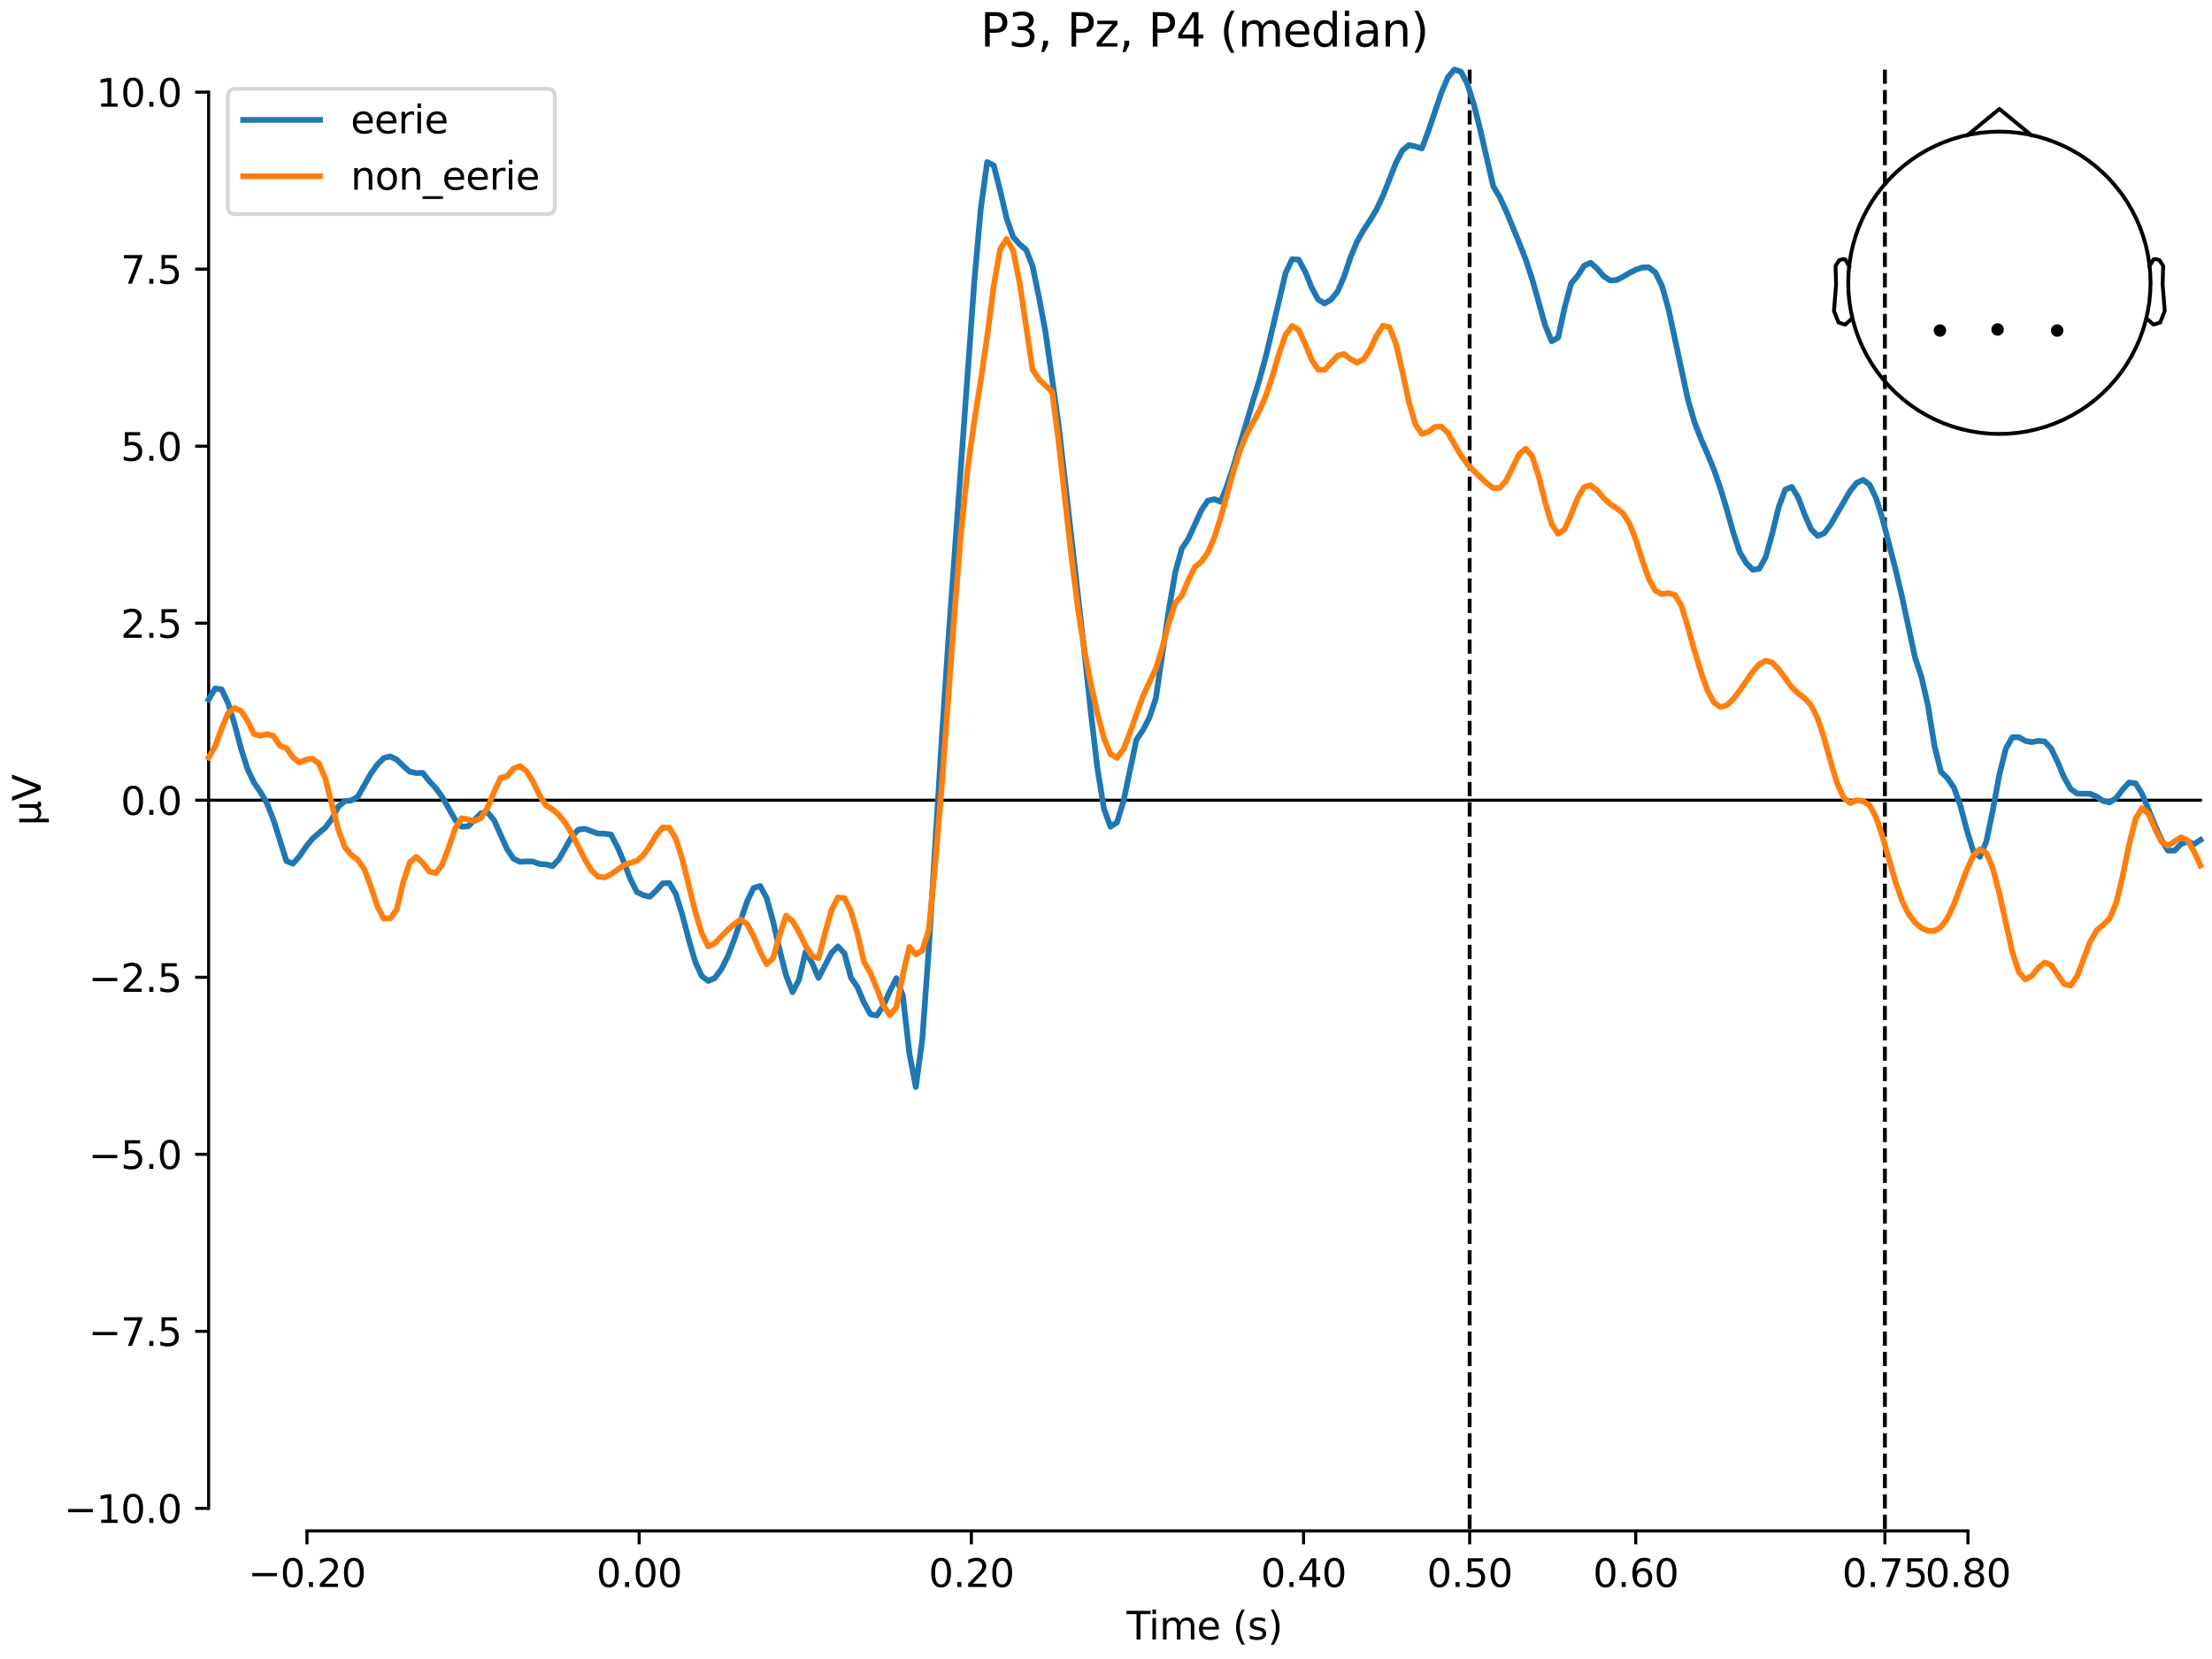 <?xml version="1.0" encoding="utf-8" standalone="no"?>
<!DOCTYPE svg PUBLIC "-//W3C//DTD SVG 1.1//EN"
  "http://www.w3.org/Graphics/SVG/1.1/DTD/svg11.dtd">
<svg xmlns:xlink="http://www.w3.org/1999/xlink" width="576pt" height="432pt" viewBox="0 0 576 432" xmlns="http://www.w3.org/2000/svg" version="1.1">
 <defs>
  <style type="text/css">*{stroke-linejoin: round; stroke-linecap: butt}</style>
 </defs>
 <g id="figure_1">
  <g id="patch_1">
   <path d="M 0 432 
L 576 432 
L 576 0 
L 0 0 
z
" style="fill: #ffffff"/>
  </g>
  <g id="axes_1">
   <g id="patch_2">
    <path d="M 54.324 398.644 
L 573 398.644 
L 573 18.118 
L 54.324 18.118 
L 54.324 398.644 
z
" style="fill: none; opacity: 0"/>
   </g>
   <g id="patch_3">
    <path d="M 54.324 392.769 
L 54.324 23.992 
" style="fill: none; stroke: #000000; stroke-width: 0.8; stroke-linejoin: miter; stroke-linecap: square"/>
   </g>
   <g id="LineCollection_1">
    <path d="M 382.695 18.118 
L 382.695 398.644 
" clip-path="url(#pffcc271c58)" style="fill: none; stroke-dasharray: 3.7,1.6; stroke-dashoffset: 0; stroke: #000000"/>
    <path d="M 490.823 18.118 
L 490.823 398.644 
" clip-path="url(#pffcc271c58)" style="fill: none; stroke-dasharray: 3.7,1.6; stroke-dashoffset: 0; stroke: #000000"/>
   </g>
   <g id="matplotlib.axis_1">
    <g id="xtick_1">
     <g id="line2d_1">
      <defs>
       <path id="m3362662d1e" d="M 0 0 
L 0 3.5 
" style="stroke: #000000; stroke-width: 0.8"/>
      </defs>
      <g>
       <use xlink:href="#m3362662d1e" x="79.936" y="398.644" style="stroke: #000000; stroke-width: 0.8"/>
      </g>
     </g>
     <g id="text_1">
      <!-- −0.20 -->
      <g transform="translate(64.614 413.242) scale(0.1 -0.1)">
       <defs>
        <path id="DejaVuSans-2212" d="M 678 2272 
L 4684 2272 
L 4684 1741 
L 678 1741 
L 678 2272 
z
" transform="scale(0.016)"/>
        <path id="DejaVuSans-30" d="M 2034 4250 
Q 1547 4250 1301 3770 
Q 1056 3291 1056 2328 
Q 1056 1369 1301 889 
Q 1547 409 2034 409 
Q 2525 409 2770 889 
Q 3016 1369 3016 2328 
Q 3016 3291 2770 3770 
Q 2525 4250 2034 4250 
z
M 2034 4750 
Q 2819 4750 3233 4129 
Q 3647 3509 3647 2328 
Q 3647 1150 3233 529 
Q 2819 -91 2034 -91 
Q 1250 -91 836 529 
Q 422 1150 422 2328 
Q 422 3509 836 4129 
Q 1250 4750 2034 4750 
z
" transform="scale(0.016)"/>
        <path id="DejaVuSans-2e" d="M 684 794 
L 1344 794 
L 1344 0 
L 684 0 
L 684 794 
z
" transform="scale(0.016)"/>
        <path id="DejaVuSans-32" d="M 1228 531 
L 3431 531 
L 3431 0 
L 469 0 
L 469 531 
Q 828 903 1448 1529 
Q 2069 2156 2228 2338 
Q 2531 2678 2651 2914 
Q 2772 3150 2772 3378 
Q 2772 3750 2511 3984 
Q 2250 4219 1831 4219 
Q 1534 4219 1204 4116 
Q 875 4013 500 3803 
L 500 4441 
Q 881 4594 1212 4672 
Q 1544 4750 1819 4750 
Q 2544 4750 2975 4387 
Q 3406 4025 3406 3419 
Q 3406 3131 3298 2873 
Q 3191 2616 2906 2266 
Q 2828 2175 2409 1742 
Q 1991 1309 1228 531 
z
" transform="scale(0.016)"/>
       </defs>
       <use xlink:href="#DejaVuSans-2212"/>
       <use xlink:href="#DejaVuSans-30" transform="translate(83.789 0)"/>
       <use xlink:href="#DejaVuSans-2e" transform="translate(147.412 0)"/>
       <use xlink:href="#DejaVuSans-32" transform="translate(179.199 0)"/>
       <use xlink:href="#DejaVuSans-30" transform="translate(242.822 0)"/>
      </g>
     </g>
    </g>
    <g id="xtick_2">
     <g id="line2d_2">
      <g>
       <use xlink:href="#m3362662d1e" x="166.439" y="398.644" style="stroke: #000000; stroke-width: 0.8"/>
      </g>
     </g>
     <g id="text_2">
      <!-- 0.00 -->
      <g transform="translate(155.306 413.242) scale(0.1 -0.1)">
       <use xlink:href="#DejaVuSans-30"/>
       <use xlink:href="#DejaVuSans-2e" transform="translate(63.623 0)"/>
       <use xlink:href="#DejaVuSans-30" transform="translate(95.41 0)"/>
       <use xlink:href="#DejaVuSans-30" transform="translate(159.033 0)"/>
      </g>
     </g>
    </g>
    <g id="xtick_3">
     <g id="line2d_3">
      <g>
       <use xlink:href="#m3362662d1e" x="252.941" y="398.644" style="stroke: #000000; stroke-width: 0.8"/>
      </g>
     </g>
     <g id="text_3">
      <!-- 0.20 -->
      <g transform="translate(241.808 413.242) scale(0.1 -0.1)">
       <use xlink:href="#DejaVuSans-30"/>
       <use xlink:href="#DejaVuSans-2e" transform="translate(63.623 0)"/>
       <use xlink:href="#DejaVuSans-32" transform="translate(95.41 0)"/>
       <use xlink:href="#DejaVuSans-30" transform="translate(159.033 0)"/>
      </g>
     </g>
    </g>
    <g id="xtick_4">
     <g id="line2d_4">
      <g>
       <use xlink:href="#m3362662d1e" x="339.443" y="398.644" style="stroke: #000000; stroke-width: 0.8"/>
      </g>
     </g>
     <g id="text_4">
      <!-- 0.40 -->
      <g transform="translate(328.311 413.242) scale(0.1 -0.1)">
       <defs>
        <path id="DejaVuSans-34" d="M 2419 4116 
L 825 1625 
L 2419 1625 
L 2419 4116 
z
M 2253 4666 
L 3047 4666 
L 3047 1625 
L 3713 1625 
L 3713 1100 
L 3047 1100 
L 3047 0 
L 2419 0 
L 2419 1100 
L 313 1100 
L 313 1709 
L 2253 4666 
z
" transform="scale(0.016)"/>
       </defs>
       <use xlink:href="#DejaVuSans-30"/>
       <use xlink:href="#DejaVuSans-2e" transform="translate(63.623 0)"/>
       <use xlink:href="#DejaVuSans-34" transform="translate(95.41 0)"/>
       <use xlink:href="#DejaVuSans-30" transform="translate(159.033 0)"/>
      </g>
     </g>
    </g>
    <g id="xtick_5">
     <g id="line2d_5">
      <g>
       <use xlink:href="#m3362662d1e" x="382.695" y="398.644" style="stroke: #000000; stroke-width: 0.8"/>
      </g>
     </g>
     <g id="text_5">
      <!-- 0.50 -->
      <g transform="translate(371.562 413.242) scale(0.1 -0.1)">
       <defs>
        <path id="DejaVuSans-35" d="M 691 4666 
L 3169 4666 
L 3169 4134 
L 1269 4134 
L 1269 2991 
Q 1406 3038 1543 3061 
Q 1681 3084 1819 3084 
Q 2600 3084 3056 2656 
Q 3513 2228 3513 1497 
Q 3513 744 3044 326 
Q 2575 -91 1722 -91 
Q 1428 -91 1123 -41 
Q 819 9 494 109 
L 494 744 
Q 775 591 1075 516 
Q 1375 441 1709 441 
Q 2250 441 2565 725 
Q 2881 1009 2881 1497 
Q 2881 1984 2565 2268 
Q 2250 2553 1709 2553 
Q 1456 2553 1204 2497 
Q 953 2441 691 2322 
L 691 4666 
z
" transform="scale(0.016)"/>
       </defs>
       <use xlink:href="#DejaVuSans-30"/>
       <use xlink:href="#DejaVuSans-2e" transform="translate(63.623 0)"/>
       <use xlink:href="#DejaVuSans-35" transform="translate(95.41 0)"/>
       <use xlink:href="#DejaVuSans-30" transform="translate(159.033 0)"/>
      </g>
     </g>
    </g>
    <g id="xtick_6">
     <g id="line2d_6">
      <g>
       <use xlink:href="#m3362662d1e" x="425.946" y="398.644" style="stroke: #000000; stroke-width: 0.8"/>
      </g>
     </g>
     <g id="text_6">
      <!-- 0.60 -->
      <g transform="translate(414.813 413.242) scale(0.1 -0.1)">
       <defs>
        <path id="DejaVuSans-36" d="M 2113 2584 
Q 1688 2584 1439 2293 
Q 1191 2003 1191 1497 
Q 1191 994 1439 701 
Q 1688 409 2113 409 
Q 2538 409 2786 701 
Q 3034 994 3034 1497 
Q 3034 2003 2786 2293 
Q 2538 2584 2113 2584 
z
M 3366 4563 
L 3366 3988 
Q 3128 4100 2886 4159 
Q 2644 4219 2406 4219 
Q 1781 4219 1451 3797 
Q 1122 3375 1075 2522 
Q 1259 2794 1537 2939 
Q 1816 3084 2150 3084 
Q 2853 3084 3261 2657 
Q 3669 2231 3669 1497 
Q 3669 778 3244 343 
Q 2819 -91 2113 -91 
Q 1303 -91 875 529 
Q 447 1150 447 2328 
Q 447 3434 972 4092 
Q 1497 4750 2381 4750 
Q 2619 4750 2861 4703 
Q 3103 4656 3366 4563 
z
" transform="scale(0.016)"/>
       </defs>
       <use xlink:href="#DejaVuSans-30"/>
       <use xlink:href="#DejaVuSans-2e" transform="translate(63.623 0)"/>
       <use xlink:href="#DejaVuSans-36" transform="translate(95.41 0)"/>
       <use xlink:href="#DejaVuSans-30" transform="translate(159.033 0)"/>
      </g>
     </g>
    </g>
    <g id="xtick_7">
     <g id="line2d_7">
      <g>
       <use xlink:href="#m3362662d1e" x="490.823" y="398.644" style="stroke: #000000; stroke-width: 0.8"/>
      </g>
     </g>
     <g id="text_7">
      <!-- 0.75 -->
      <g transform="translate(479.69 413.242) scale(0.1 -0.1)">
       <defs>
        <path id="DejaVuSans-37" d="M 525 4666 
L 3525 4666 
L 3525 4397 
L 1831 0 
L 1172 0 
L 2766 4134 
L 525 4134 
L 525 4666 
z
" transform="scale(0.016)"/>
       </defs>
       <use xlink:href="#DejaVuSans-30"/>
       <use xlink:href="#DejaVuSans-2e" transform="translate(63.623 0)"/>
       <use xlink:href="#DejaVuSans-37" transform="translate(95.41 0)"/>
       <use xlink:href="#DejaVuSans-35" transform="translate(159.033 0)"/>
      </g>
     </g>
    </g>
    <g id="xtick_8">
     <g id="line2d_8">
      <g>
       <use xlink:href="#m3362662d1e" x="512.448" y="398.644" style="stroke: #000000; stroke-width: 0.8"/>
      </g>
     </g>
     <g id="text_8">
      <!-- 0.80 -->
      <g transform="translate(501.315 413.242) scale(0.1 -0.1)">
       <defs>
        <path id="DejaVuSans-38" d="M 2034 2216 
Q 1584 2216 1326 1975 
Q 1069 1734 1069 1313 
Q 1069 891 1326 650 
Q 1584 409 2034 409 
Q 2484 409 2743 651 
Q 3003 894 3003 1313 
Q 3003 1734 2745 1975 
Q 2488 2216 2034 2216 
z
M 1403 2484 
Q 997 2584 770 2862 
Q 544 3141 544 3541 
Q 544 4100 942 4425 
Q 1341 4750 2034 4750 
Q 2731 4750 3128 4425 
Q 3525 4100 3525 3541 
Q 3525 3141 3298 2862 
Q 3072 2584 2669 2484 
Q 3125 2378 3379 2068 
Q 3634 1759 3634 1313 
Q 3634 634 3220 271 
Q 2806 -91 2034 -91 
Q 1263 -91 848 271 
Q 434 634 434 1313 
Q 434 1759 690 2068 
Q 947 2378 1403 2484 
z
M 1172 3481 
Q 1172 3119 1398 2916 
Q 1625 2713 2034 2713 
Q 2441 2713 2670 2916 
Q 2900 3119 2900 3481 
Q 2900 3844 2670 4047 
Q 2441 4250 2034 4250 
Q 1625 4250 1398 4047 
Q 1172 3844 1172 3481 
z
" transform="scale(0.016)"/>
       </defs>
       <use xlink:href="#DejaVuSans-30"/>
       <use xlink:href="#DejaVuSans-2e" transform="translate(63.623 0)"/>
       <use xlink:href="#DejaVuSans-38" transform="translate(95.41 0)"/>
       <use xlink:href="#DejaVuSans-30" transform="translate(159.033 0)"/>
      </g>
     </g>
    </g>
    <g id="text_9">
     <!-- Time (s) -->
     <g transform="translate(293.333 426.92) scale(0.1 -0.1)">
      <defs>
       <path id="DejaVuSans-54" d="M -19 4666 
L 3928 4666 
L 3928 4134 
L 2272 4134 
L 2272 0 
L 1638 0 
L 1638 4134 
L -19 4134 
L -19 4666 
z
" transform="scale(0.016)"/>
       <path id="DejaVuSans-69" d="M 603 3500 
L 1178 3500 
L 1178 0 
L 603 0 
L 603 3500 
z
M 603 4863 
L 1178 4863 
L 1178 4134 
L 603 4134 
L 603 4863 
z
" transform="scale(0.016)"/>
       <path id="DejaVuSans-6d" d="M 3328 2828 
Q 3544 3216 3844 3400 
Q 4144 3584 4550 3584 
Q 5097 3584 5394 3201 
Q 5691 2819 5691 2113 
L 5691 0 
L 5113 0 
L 5113 2094 
Q 5113 2597 4934 2840 
Q 4756 3084 4391 3084 
Q 3944 3084 3684 2787 
Q 3425 2491 3425 1978 
L 3425 0 
L 2847 0 
L 2847 2094 
Q 2847 2600 2669 2842 
Q 2491 3084 2119 3084 
Q 1678 3084 1418 2786 
Q 1159 2488 1159 1978 
L 1159 0 
L 581 0 
L 581 3500 
L 1159 3500 
L 1159 2956 
Q 1356 3278 1631 3431 
Q 1906 3584 2284 3584 
Q 2666 3584 2933 3390 
Q 3200 3197 3328 2828 
z
" transform="scale(0.016)"/>
       <path id="DejaVuSans-65" d="M 3597 1894 
L 3597 1613 
L 953 1613 
Q 991 1019 1311 708 
Q 1631 397 2203 397 
Q 2534 397 2845 478 
Q 3156 559 3463 722 
L 3463 178 
Q 3153 47 2828 -22 
Q 2503 -91 2169 -91 
Q 1331 -91 842 396 
Q 353 884 353 1716 
Q 353 2575 817 3079 
Q 1281 3584 2069 3584 
Q 2775 3584 3186 3129 
Q 3597 2675 3597 1894 
z
M 3022 2063 
Q 3016 2534 2758 2815 
Q 2500 3097 2075 3097 
Q 1594 3097 1305 2825 
Q 1016 2553 972 2059 
L 3022 2063 
z
" transform="scale(0.016)"/>
       <path id="DejaVuSans-20" transform="scale(0.016)"/>
       <path id="DejaVuSans-28" d="M 1984 4856 
Q 1566 4138 1362 3434 
Q 1159 2731 1159 2009 
Q 1159 1288 1364 580 
Q 1569 -128 1984 -844 
L 1484 -844 
Q 1016 -109 783 600 
Q 550 1309 550 2009 
Q 550 2706 781 3412 
Q 1013 4119 1484 4856 
L 1984 4856 
z
" transform="scale(0.016)"/>
       <path id="DejaVuSans-73" d="M 2834 3397 
L 2834 2853 
Q 2591 2978 2328 3040 
Q 2066 3103 1784 3103 
Q 1356 3103 1142 2972 
Q 928 2841 928 2578 
Q 928 2378 1081 2264 
Q 1234 2150 1697 2047 
L 1894 2003 
Q 2506 1872 2764 1633 
Q 3022 1394 3022 966 
Q 3022 478 2636 193 
Q 2250 -91 1575 -91 
Q 1294 -91 989 -36 
Q 684 19 347 128 
L 347 722 
Q 666 556 975 473 
Q 1284 391 1588 391 
Q 1994 391 2212 530 
Q 2431 669 2431 922 
Q 2431 1156 2273 1281 
Q 2116 1406 1581 1522 
L 1381 1569 
Q 847 1681 609 1914 
Q 372 2147 372 2553 
Q 372 3047 722 3315 
Q 1072 3584 1716 3584 
Q 2034 3584 2315 3537 
Q 2597 3491 2834 3397 
z
" transform="scale(0.016)"/>
       <path id="DejaVuSans-29" d="M 513 4856 
L 1013 4856 
Q 1481 4119 1714 3412 
Q 1947 2706 1947 2009 
Q 1947 1309 1714 600 
Q 1481 -109 1013 -844 
L 513 -844 
Q 928 -128 1133 580 
Q 1338 1288 1338 2009 
Q 1338 2731 1133 3434 
Q 928 4138 513 4856 
z
" transform="scale(0.016)"/>
      </defs>
      <use xlink:href="#DejaVuSans-54"/>
      <use xlink:href="#DejaVuSans-69" transform="translate(57.959 0)"/>
      <use xlink:href="#DejaVuSans-6d" transform="translate(85.742 0)"/>
      <use xlink:href="#DejaVuSans-65" transform="translate(183.154 0)"/>
      <use xlink:href="#DejaVuSans-20" transform="translate(244.678 0)"/>
      <use xlink:href="#DejaVuSans-28" transform="translate(276.465 0)"/>
      <use xlink:href="#DejaVuSans-73" transform="translate(315.479 0)"/>
      <use xlink:href="#DejaVuSans-29" transform="translate(367.578 0)"/>
     </g>
    </g>
   </g>
   <g id="matplotlib.axis_2">
    <g id="ytick_1">
     <g id="line2d_9">
      <defs>
       <path id="m371cc152e9" d="M 0 0 
L -3.5 0 
" style="stroke: #000000; stroke-width: 0.8"/>
      </defs>
      <g>
       <use xlink:href="#m371cc152e9" x="54.324" y="392.769" style="stroke: #000000; stroke-width: 0.8"/>
      </g>
     </g>
     <g id="text_10">
      <!-- −10.0 -->
      <g transform="translate(16.678 396.569) scale(0.1 -0.1)">
       <defs>
        <path id="DejaVuSans-31" d="M 794 531 
L 1825 531 
L 1825 4091 
L 703 3866 
L 703 4441 
L 1819 4666 
L 2450 4666 
L 2450 531 
L 3481 531 
L 3481 0 
L 794 0 
L 794 531 
z
" transform="scale(0.016)"/>
       </defs>
       <use xlink:href="#DejaVuSans-2212"/>
       <use xlink:href="#DejaVuSans-31" transform="translate(83.789 0)"/>
       <use xlink:href="#DejaVuSans-30" transform="translate(147.412 0)"/>
       <use xlink:href="#DejaVuSans-2e" transform="translate(211.035 0)"/>
       <use xlink:href="#DejaVuSans-30" transform="translate(242.822 0)"/>
      </g>
     </g>
    </g>
    <g id="ytick_2">
     <g id="line2d_10">
      <g>
       <use xlink:href="#m371cc152e9" x="54.324" y="346.672" style="stroke: #000000; stroke-width: 0.8"/>
      </g>
     </g>
     <g id="text_11">
      <!-- −7.5 -->
      <g transform="translate(23.041 350.471) scale(0.1 -0.1)">
       <use xlink:href="#DejaVuSans-2212"/>
       <use xlink:href="#DejaVuSans-37" transform="translate(83.789 0)"/>
       <use xlink:href="#DejaVuSans-2e" transform="translate(147.412 0)"/>
       <use xlink:href="#DejaVuSans-35" transform="translate(179.199 0)"/>
      </g>
     </g>
    </g>
    <g id="ytick_3">
     <g id="line2d_11">
      <g>
       <use xlink:href="#m371cc152e9" x="54.324" y="300.575" style="stroke: #000000; stroke-width: 0.8"/>
      </g>
     </g>
     <g id="text_12">
      <!-- −5.0 -->
      <g transform="translate(23.041 304.374) scale(0.1 -0.1)">
       <use xlink:href="#DejaVuSans-2212"/>
       <use xlink:href="#DejaVuSans-35" transform="translate(83.789 0)"/>
       <use xlink:href="#DejaVuSans-2e" transform="translate(147.412 0)"/>
       <use xlink:href="#DejaVuSans-30" transform="translate(179.199 0)"/>
      </g>
     </g>
    </g>
    <g id="ytick_4">
     <g id="line2d_12">
      <g>
       <use xlink:href="#m371cc152e9" x="54.324" y="254.478" style="stroke: #000000; stroke-width: 0.8"/>
      </g>
     </g>
     <g id="text_13">
      <!-- −2.5 -->
      <g transform="translate(23.041 258.277) scale(0.1 -0.1)">
       <use xlink:href="#DejaVuSans-2212"/>
       <use xlink:href="#DejaVuSans-32" transform="translate(83.789 0)"/>
       <use xlink:href="#DejaVuSans-2e" transform="translate(147.412 0)"/>
       <use xlink:href="#DejaVuSans-35" transform="translate(179.199 0)"/>
      </g>
     </g>
    </g>
    <g id="ytick_5">
     <g id="line2d_13">
      <g>
       <use xlink:href="#m371cc152e9" x="54.324" y="208.381" style="stroke: #000000; stroke-width: 0.8"/>
      </g>
     </g>
     <g id="text_14">
      <!-- 0.0 -->
      <g transform="translate(31.421 212.18) scale(0.1 -0.1)">
       <use xlink:href="#DejaVuSans-30"/>
       <use xlink:href="#DejaVuSans-2e" transform="translate(63.623 0)"/>
       <use xlink:href="#DejaVuSans-30" transform="translate(95.41 0)"/>
      </g>
     </g>
    </g>
    <g id="ytick_6">
     <g id="line2d_14">
      <g>
       <use xlink:href="#m371cc152e9" x="54.324" y="162.284" style="stroke: #000000; stroke-width: 0.8"/>
      </g>
     </g>
     <g id="text_15">
      <!-- 2.5 -->
      <g transform="translate(31.421 166.083) scale(0.1 -0.1)">
       <use xlink:href="#DejaVuSans-32"/>
       <use xlink:href="#DejaVuSans-2e" transform="translate(63.623 0)"/>
       <use xlink:href="#DejaVuSans-35" transform="translate(95.41 0)"/>
      </g>
     </g>
    </g>
    <g id="ytick_7">
     <g id="line2d_15">
      <g>
       <use xlink:href="#m371cc152e9" x="54.324" y="116.187" style="stroke: #000000; stroke-width: 0.8"/>
      </g>
     </g>
     <g id="text_16">
      <!-- 5.0 -->
      <g transform="translate(31.421 119.986) scale(0.1 -0.1)">
       <use xlink:href="#DejaVuSans-35"/>
       <use xlink:href="#DejaVuSans-2e" transform="translate(63.623 0)"/>
       <use xlink:href="#DejaVuSans-30" transform="translate(95.41 0)"/>
      </g>
     </g>
    </g>
    <g id="ytick_8">
     <g id="line2d_16">
      <g>
       <use xlink:href="#m371cc152e9" x="54.324" y="70.09" style="stroke: #000000; stroke-width: 0.8"/>
      </g>
     </g>
     <g id="text_17">
      <!-- 7.5 -->
      <g transform="translate(31.421 73.889) scale(0.1 -0.1)">
       <use xlink:href="#DejaVuSans-37"/>
       <use xlink:href="#DejaVuSans-2e" transform="translate(63.623 0)"/>
       <use xlink:href="#DejaVuSans-35" transform="translate(95.41 0)"/>
      </g>
     </g>
    </g>
    <g id="ytick_9">
     <g id="line2d_17">
      <g>
       <use xlink:href="#m371cc152e9" x="54.324" y="23.992" style="stroke: #000000; stroke-width: 0.8"/>
      </g>
     </g>
     <g id="text_18">
      <!-- 10.0 -->
      <g transform="translate(25.058 27.792) scale(0.1 -0.1)">
       <use xlink:href="#DejaVuSans-31"/>
       <use xlink:href="#DejaVuSans-30" transform="translate(63.623 0)"/>
       <use xlink:href="#DejaVuSans-2e" transform="translate(127.246 0)"/>
       <use xlink:href="#DejaVuSans-30" transform="translate(159.033 0)"/>
      </g>
     </g>
    </g>
    <g id="text_19">
     <!-- µV -->
     <g transform="translate(10.599 214.982) rotate(-90) scale(0.1 -0.1)">
      <defs>
       <path id="DejaVuSans-b5" d="M 544 -1331 
L 544 3500 
L 1119 3500 
L 1119 1325 
Q 1119 872 1334 640 
Q 1550 409 1972 409 
Q 2434 409 2667 671 
Q 2900 934 2900 1459 
L 2900 3500 
L 3475 3500 
L 3475 806 
Q 3475 619 3529 530 
Q 3584 441 3700 441 
Q 3728 441 3778 458 
Q 3828 475 3916 513 
L 3916 50 
Q 3788 -22 3673 -56 
Q 3559 -91 3450 -91 
Q 3234 -91 3106 31 
Q 2978 153 2931 403 
Q 2775 156 2548 32 
Q 2322 -91 2016 -91 
Q 1697 -91 1473 31 
Q 1250 153 1119 397 
L 1119 -1331 
L 544 -1331 
z
" transform="scale(0.016)"/>
       <path id="DejaVuSans-56" d="M 1831 0 
L 50 4666 
L 709 4666 
L 2188 738 
L 3669 4666 
L 4325 4666 
L 2547 0 
L 1831 0 
z
" transform="scale(0.016)"/>
      </defs>
      <use xlink:href="#DejaVuSans-b5"/>
      <use xlink:href="#DejaVuSans-56" transform="translate(63.623 0)"/>
     </g>
    </g>
   </g>
   <g id="patch_4">
    <path d="M 79.936 398.644 
L 512.448 398.644 
" style="fill: none; stroke: #000000; stroke-width: 0.8; stroke-linejoin: miter; stroke-linecap: square"/>
   </g>
   <g id="patch_5">
    <path d="M 54.324 208.381 
L 573 208.381 
" style="fill: none; stroke: #000000; stroke-width: 0.8; stroke-linejoin: miter; stroke-linecap: square"/>
   </g>
   <g id="text_20">
    <!-- P3, Pz, P4 (median) -->
    <g transform="translate(255.316 12.118) scale(0.12 -0.12)">
     <defs>
      <path id="DejaVuSans-50" d="M 1259 4147 
L 1259 2394 
L 2053 2394 
Q 2494 2394 2734 2622 
Q 2975 2850 2975 3272 
Q 2975 3691 2734 3919 
Q 2494 4147 2053 4147 
L 1259 4147 
z
M 628 4666 
L 2053 4666 
Q 2838 4666 3239 4311 
Q 3641 3956 3641 3272 
Q 3641 2581 3239 2228 
Q 2838 1875 2053 1875 
L 1259 1875 
L 1259 0 
L 628 0 
L 628 4666 
z
" transform="scale(0.016)"/>
      <path id="DejaVuSans-33" d="M 2597 2516 
Q 3050 2419 3304 2112 
Q 3559 1806 3559 1356 
Q 3559 666 3084 287 
Q 2609 -91 1734 -91 
Q 1441 -91 1130 -33 
Q 819 25 488 141 
L 488 750 
Q 750 597 1062 519 
Q 1375 441 1716 441 
Q 2309 441 2620 675 
Q 2931 909 2931 1356 
Q 2931 1769 2642 2001 
Q 2353 2234 1838 2234 
L 1294 2234 
L 1294 2753 
L 1863 2753 
Q 2328 2753 2575 2939 
Q 2822 3125 2822 3475 
Q 2822 3834 2567 4026 
Q 2313 4219 1838 4219 
Q 1578 4219 1281 4162 
Q 984 4106 628 3988 
L 628 4550 
Q 988 4650 1302 4700 
Q 1616 4750 1894 4750 
Q 2613 4750 3031 4423 
Q 3450 4097 3450 3541 
Q 3450 3153 3228 2886 
Q 3006 2619 2597 2516 
z
" transform="scale(0.016)"/>
      <path id="DejaVuSans-2c" d="M 750 794 
L 1409 794 
L 1409 256 
L 897 -744 
L 494 -744 
L 750 256 
L 750 794 
z
" transform="scale(0.016)"/>
      <path id="DejaVuSans-7a" d="M 353 3500 
L 3084 3500 
L 3084 2975 
L 922 459 
L 3084 459 
L 3084 0 
L 275 0 
L 275 525 
L 2438 3041 
L 353 3041 
L 353 3500 
z
" transform="scale(0.016)"/>
      <path id="DejaVuSans-64" d="M 2906 2969 
L 2906 4863 
L 3481 4863 
L 3481 0 
L 2906 0 
L 2906 525 
Q 2725 213 2448 61 
Q 2172 -91 1784 -91 
Q 1150 -91 751 415 
Q 353 922 353 1747 
Q 353 2572 751 3078 
Q 1150 3584 1784 3584 
Q 2172 3584 2448 3432 
Q 2725 3281 2906 2969 
z
M 947 1747 
Q 947 1113 1208 752 
Q 1469 391 1925 391 
Q 2381 391 2643 752 
Q 2906 1113 2906 1747 
Q 2906 2381 2643 2742 
Q 2381 3103 1925 3103 
Q 1469 3103 1208 2742 
Q 947 2381 947 1747 
z
" transform="scale(0.016)"/>
      <path id="DejaVuSans-61" d="M 2194 1759 
Q 1497 1759 1228 1600 
Q 959 1441 959 1056 
Q 959 750 1161 570 
Q 1363 391 1709 391 
Q 2188 391 2477 730 
Q 2766 1069 2766 1631 
L 2766 1759 
L 2194 1759 
z
M 3341 1997 
L 3341 0 
L 2766 0 
L 2766 531 
Q 2569 213 2275 61 
Q 1981 -91 1556 -91 
Q 1019 -91 701 211 
Q 384 513 384 1019 
Q 384 1609 779 1909 
Q 1175 2209 1959 2209 
L 2766 2209 
L 2766 2266 
Q 2766 2663 2505 2880 
Q 2244 3097 1772 3097 
Q 1472 3097 1187 3025 
Q 903 2953 641 2809 
L 641 3341 
Q 956 3463 1253 3523 
Q 1550 3584 1831 3584 
Q 2591 3584 2966 3190 
Q 3341 2797 3341 1997 
z
" transform="scale(0.016)"/>
      <path id="DejaVuSans-6e" d="M 3513 2113 
L 3513 0 
L 2938 0 
L 2938 2094 
Q 2938 2591 2744 2837 
Q 2550 3084 2163 3084 
Q 1697 3084 1428 2787 
Q 1159 2491 1159 1978 
L 1159 0 
L 581 0 
L 581 3500 
L 1159 3500 
L 1159 2956 
Q 1366 3272 1645 3428 
Q 1925 3584 2291 3584 
Q 2894 3584 3203 3211 
Q 3513 2838 3513 2113 
z
" transform="scale(0.016)"/>
     </defs>
     <use xlink:href="#DejaVuSans-50"/>
     <use xlink:href="#DejaVuSans-33" transform="translate(60.303 0)"/>
     <use xlink:href="#DejaVuSans-2c" transform="translate(123.926 0)"/>
     <use xlink:href="#DejaVuSans-20" transform="translate(155.713 0)"/>
     <use xlink:href="#DejaVuSans-50" transform="translate(187.5 0)"/>
     <use xlink:href="#DejaVuSans-7a" transform="translate(247.803 0)"/>
     <use xlink:href="#DejaVuSans-2c" transform="translate(300.293 0)"/>
     <use xlink:href="#DejaVuSans-20" transform="translate(332.08 0)"/>
     <use xlink:href="#DejaVuSans-50" transform="translate(363.867 0)"/>
     <use xlink:href="#DejaVuSans-34" transform="translate(424.17 0)"/>
     <use xlink:href="#DejaVuSans-20" transform="translate(487.793 0)"/>
     <use xlink:href="#DejaVuSans-28" transform="translate(519.58 0)"/>
     <use xlink:href="#DejaVuSans-6d" transform="translate(558.594 0)"/>
     <use xlink:href="#DejaVuSans-65" transform="translate(656.006 0)"/>
     <use xlink:href="#DejaVuSans-64" transform="translate(717.529 0)"/>
     <use xlink:href="#DejaVuSans-69" transform="translate(781.006 0)"/>
     <use xlink:href="#DejaVuSans-61" transform="translate(808.789 0)"/>
     <use xlink:href="#DejaVuSans-6e" transform="translate(870.068 0)"/>
     <use xlink:href="#DejaVuSans-29" transform="translate(933.447 0)"/>
    </g>
   </g>
   <g id="legend_1">
    <g id="patch_6">
     <path d="M 61.324 55.753 
L 142.466 55.753 
Q 144.466 55.753 144.466 53.753 
L 144.466 25.118 
Q 144.466 23.118 142.466 23.118 
L 61.324 23.118 
Q 59.324 23.118 59.324 25.118 
L 59.324 53.753 
Q 59.324 55.753 61.324 55.753 
z
" style="fill: #ffffff; opacity: 0.8; stroke: #cccccc; stroke-linejoin: miter"/>
    </g>
    <g id="line2d_18">
     <path d="M 63.324 31.217 
L 73.324 31.217 
L 83.324 31.217 
" style="fill: none; stroke: #1f77b4; stroke-width: 1.5; stroke-linecap: square"/>
    </g>
    <g id="text_21">
     <!-- eerie -->
     <g transform="translate(91.324 34.717) scale(0.1 -0.1)">
      <defs>
       <path id="DejaVuSans-72" d="M 2631 2963 
Q 2534 3019 2420 3045 
Q 2306 3072 2169 3072 
Q 1681 3072 1420 2755 
Q 1159 2438 1159 1844 
L 1159 0 
L 581 0 
L 581 3500 
L 1159 3500 
L 1159 2956 
Q 1341 3275 1631 3429 
Q 1922 3584 2338 3584 
Q 2397 3584 2469 3576 
Q 2541 3569 2628 3553 
L 2631 2963 
z
" transform="scale(0.016)"/>
      </defs>
      <use xlink:href="#DejaVuSans-65"/>
      <use xlink:href="#DejaVuSans-65" transform="translate(61.523 0)"/>
      <use xlink:href="#DejaVuSans-72" transform="translate(123.047 0)"/>
      <use xlink:href="#DejaVuSans-69" transform="translate(164.16 0)"/>
      <use xlink:href="#DejaVuSans-65" transform="translate(191.943 0)"/>
     </g>
    </g>
    <g id="line2d_19">
     <path d="M 63.324 45.895 
L 73.324 45.895 
L 83.324 45.895 
" style="fill: none; stroke: #ff7f0e; stroke-width: 1.5; stroke-linecap: square"/>
    </g>
    <g id="text_22">
     <!-- non_eerie -->
     <g transform="translate(91.324 49.395) scale(0.1 -0.1)">
      <defs>
       <path id="DejaVuSans-6f" d="M 1959 3097 
Q 1497 3097 1228 2736 
Q 959 2375 959 1747 
Q 959 1119 1226 758 
Q 1494 397 1959 397 
Q 2419 397 2687 759 
Q 2956 1122 2956 1747 
Q 2956 2369 2687 2733 
Q 2419 3097 1959 3097 
z
M 1959 3584 
Q 2709 3584 3137 3096 
Q 3566 2609 3566 1747 
Q 3566 888 3137 398 
Q 2709 -91 1959 -91 
Q 1206 -91 779 398 
Q 353 888 353 1747 
Q 353 2609 779 3096 
Q 1206 3584 1959 3584 
z
" transform="scale(0.016)"/>
       <path id="DejaVuSans-5f" d="M 3263 -1063 
L 3263 -1509 
L -63 -1509 
L -63 -1063 
L 3263 -1063 
z
" transform="scale(0.016)"/>
      </defs>
      <use xlink:href="#DejaVuSans-6e"/>
      <use xlink:href="#DejaVuSans-6f" transform="translate(63.379 0)"/>
      <use xlink:href="#DejaVuSans-6e" transform="translate(124.561 0)"/>
      <use xlink:href="#DejaVuSans-5f" transform="translate(187.939 0)"/>
      <use xlink:href="#DejaVuSans-65" transform="translate(237.939 0)"/>
      <use xlink:href="#DejaVuSans-65" transform="translate(299.463 0)"/>
      <use xlink:href="#DejaVuSans-72" transform="translate(360.986 0)"/>
      <use xlink:href="#DejaVuSans-69" transform="translate(402.1 0)"/>
      <use xlink:href="#DejaVuSans-65" transform="translate(429.883 0)"/>
     </g>
    </g>
   </g>
   <g id="line2d_20">
    <path d="M 54.324 182.157 
L 56.013 179.285 
L 57.703 179.506 
L 59.392 183.093 
L 61.082 188.56 
L 62.771 194.959 
L 64.461 200.28 
L 66.15 203.8 
L 67.84 206.277 
L 69.529 209.189 
L 71.219 213.518 
L 74.598 224.228 
L 76.287 224.907 
L 77.977 222.987 
L 79.666 220.495 
L 81.356 218.386 
L 84.735 215.469 
L 86.424 213.27 
L 88.114 210.026 
L 89.803 208.601 
L 91.493 208.442 
L 93.182 207.438 
L 96.561 201.481 
L 98.251 199.107 
L 99.94 197.394 
L 101.63 196.972 
L 103.319 197.818 
L 105.009 199.459 
L 106.698 200.932 
L 108.388 201.305 
L 110.077 201.263 
L 111.767 203.374 
L 113.456 205.215 
L 115.146 207.512 
L 118.525 213.46 
L 120.214 215.271 
L 121.904 215.162 
L 125.283 211.748 
L 126.972 211.53 
L 128.662 213.596 
L 132.041 221.11 
L 133.73 223.597 
L 135.42 224.423 
L 137.109 224.314 
L 138.799 224.35 
L 140.488 224.999 
L 142.178 225.086 
L 143.867 225.529 
L 145.557 223.735 
L 148.936 217.774 
L 150.625 216.014 
L 152.315 215.809 
L 155.694 217.07 
L 157.383 217.084 
L 159.073 217.315 
L 160.762 220.48 
L 162.452 224.482 
L 164.141 228.892 
L 165.831 232.277 
L 167.52 233.112 
L 169.21 233.504 
L 170.899 231.883 
L 172.589 230.021 
L 174.278 229.934 
L 175.968 232.74 
L 177.657 238.145 
L 179.347 244.661 
L 181.036 250.434 
L 182.726 254.15 
L 184.415 255.441 
L 186.105 254.686 
L 187.794 252.459 
L 189.484 249.102 
L 191.173 244.748 
L 194.552 234.697 
L 196.242 231.234 
L 197.931 230.709 
L 199.621 233.804 
L 201.31 239.913 
L 203 247.314 
L 204.689 253.954 
L 206.379 258.361 
L 208.068 255.094 
L 209.758 247.906 
L 211.447 250.686 
L 213.137 254.655 
L 216.516 248.137 
L 218.205 246.449 
L 219.895 248.252 
L 221.584 254.553 
L 223.274 257.052 
L 224.963 261.015 
L 226.653 264.118 
L 228.342 264.41 
L 230.032 261.85 
L 231.721 258.081 
L 233.411 254.713 
L 235.1 259.245 
L 236.79 274.253 
L 238.479 283.043 
L 240.169 270.613 
L 241.858 247.053 
L 245.237 192.355 
L 246.927 167.101 
L 253.685 73.649 
L 255.374 54.472 
L 257.064 42.194 
L 258.753 43.066 
L 260.443 49.626 
L 262.132 56.915 
L 263.822 61.715 
L 265.511 63.621 
L 267.201 65.029 
L 268.89 69.367 
L 270.58 77.56 
L 272.269 86.627 
L 275.648 110.517 
L 282.406 170.097 
L 284.095 185.858 
L 285.785 200.217 
L 287.474 210.606 
L 289.164 215.276 
L 290.853 214.18 
L 292.543 208.676 
L 295.922 192.632 
L 297.611 190.126 
L 299.301 186.877 
L 300.99 181.784 
L 304.369 158.745 
L 306.059 148.954 
L 307.748 142.87 
L 309.438 140.298 
L 312.817 132.91 
L 314.506 130.39 
L 316.196 129.976 
L 317.885 130.636 
L 319.575 126.384 
L 321.264 121.171 
L 326.333 104.154 
L 328.022 98.667 
L 329.712 92.443 
L 334.78 71.058 
L 336.47 67.484 
L 338.159 67.599 
L 339.849 70.679 
L 341.538 74.826 
L 343.228 78.005 
L 344.917 79.033 
L 346.607 78.006 
L 348.296 75.937 
L 349.986 72.058 
L 351.675 66.984 
L 353.365 62.94 
L 355.054 59.921 
L 356.744 57.379 
L 358.433 54.565 
L 360.123 50.983 
L 363.502 42.395 
L 365.191 39.165 
L 366.881 37.776 
L 368.57 38.134 
L 370.26 38.651 
L 371.949 34.121 
L 375.328 24.153 
L 377.018 20.159 
L 378.707 18.118 
L 380.397 18.653 
L 382.086 21.817 
L 383.776 27.132 
L 385.465 33.859 
L 388.844 48.51 
L 390.534 51.347 
L 392.223 55.009 
L 395.602 63.239 
L 397.292 67.579 
L 398.981 72.677 
L 402.36 84.725 
L 404.05 88.875 
L 405.739 87.903 
L 407.429 80.083 
L 409.118 73.827 
L 410.808 71.828 
L 412.497 69.193 
L 414.187 68.427 
L 415.876 69.919 
L 417.566 71.914 
L 419.255 73.031 
L 420.945 72.925 
L 422.634 72.064 
L 424.324 71.062 
L 426.013 70.216 
L 427.703 69.639 
L 429.392 69.645 
L 431.082 70.966 
L 432.771 74.452 
L 434.461 80.423 
L 439.529 104.051 
L 441.219 109.862 
L 442.908 114.272 
L 444.598 118.116 
L 446.287 122.246 
L 447.977 127.11 
L 449.666 132.702 
L 451.356 138.699 
L 453.045 143.81 
L 454.735 146.623 
L 456.424 148.385 
L 458.114 148.084 
L 459.803 145.025 
L 461.493 138.919 
L 463.182 132.006 
L 464.872 127.491 
L 466.561 126.788 
L 468.251 129.57 
L 469.94 134.004 
L 471.63 137.832 
L 473.319 139.539 
L 475.009 138.88 
L 476.698 136.585 
L 481.767 127.847 
L 483.456 125.752 
L 485.146 124.962 
L 486.835 126.188 
L 488.525 129.719 
L 490.214 135.122 
L 493.593 148.261 
L 495.283 155.388 
L 498.662 171.182 
L 500.351 176.295 
L 502.041 183.746 
L 503.73 194.203 
L 505.42 200.969 
L 507.109 202.639 
L 508.799 205.089 
L 510.488 209.83 
L 512.178 216.244 
L 513.867 221.694 
L 515.557 223.127 
L 517.246 219.111 
L 518.936 210.905 
L 520.625 201.76 
L 522.315 194.958 
L 524.004 191.969 
L 525.694 191.974 
L 527.383 192.921 
L 529.073 193.249 
L 530.762 192.915 
L 532.452 193.094 
L 534.141 194.95 
L 535.831 198.494 
L 537.52 202.499 
L 539.21 205.449 
L 540.899 206.657 
L 544.278 206.694 
L 545.968 207.444 
L 547.657 208.56 
L 549.347 208.947 
L 551.036 207.826 
L 552.726 205.597 
L 554.415 203.776 
L 556.105 203.973 
L 557.794 206.713 
L 561.173 215.005 
L 562.863 218.739 
L 564.552 221.491 
L 566.242 221.509 
L 567.931 219.785 
L 569.621 219.14 
L 571.31 219.807 
L 573 218.731 
L 573 218.731 
" style="fill: none; stroke: #1f77b4; stroke-width: 1.5; stroke-linecap: square"/>
   </g>
   <g id="line2d_21">
    <path d="M 54.324 197.251 
L 56.013 194.354 
L 57.703 189.731 
L 59.392 185.703 
L 61.082 184.352 
L 62.771 185.119 
L 64.461 187.702 
L 66.15 191.163 
L 67.84 191.597 
L 69.529 191.146 
L 71.219 191.647 
L 72.908 194.185 
L 74.598 194.808 
L 76.287 197.2 
L 77.977 198.533 
L 79.666 197.833 
L 81.356 197.558 
L 83.045 198.783 
L 84.735 202.836 
L 88.114 216.069 
L 89.803 220.57 
L 91.493 222.65 
L 93.182 223.9 
L 94.872 226.373 
L 96.561 230.829 
L 98.251 235.957 
L 99.94 239.198 
L 101.63 239.157 
L 103.319 236.777 
L 105.009 229.668 
L 106.698 224.589 
L 108.388 223.135 
L 110.077 224.663 
L 111.767 226.883 
L 113.456 227.413 
L 115.146 225.16 
L 116.835 220.717 
L 118.525 215.741 
L 120.214 213.054 
L 121.904 213.369 
L 123.593 213.799 
L 125.283 212.969 
L 126.972 210.258 
L 128.662 206.205 
L 130.351 202.551 
L 132.041 202.126 
L 133.73 200.128 
L 135.42 199.482 
L 137.109 200.824 
L 138.799 203.583 
L 140.488 207.06 
L 142.178 209.734 
L 143.867 210.756 
L 145.557 212.223 
L 147.246 214.338 
L 148.936 217.148 
L 152.315 223.829 
L 154.004 226.617 
L 155.694 228.236 
L 157.383 228.49 
L 159.073 227.694 
L 162.452 225.285 
L 165.831 224.165 
L 167.52 222.684 
L 169.21 220.266 
L 170.899 217.467 
L 172.589 215.472 
L 174.278 215.543 
L 175.968 218.36 
L 177.657 223.677 
L 181.036 237.349 
L 182.726 242.986 
L 184.415 246.456 
L 186.105 245.638 
L 189.484 242.147 
L 191.173 240.636 
L 192.863 239.483 
L 194.552 240.627 
L 196.242 243.798 
L 197.931 247.771 
L 199.621 251.077 
L 201.31 249.488 
L 203 243.558 
L 204.689 238.423 
L 206.379 239.841 
L 208.068 242.734 
L 209.758 246.242 
L 211.447 248.916 
L 213.137 249.519 
L 214.826 242.981 
L 216.516 237.024 
L 218.205 233.687 
L 219.895 233.871 
L 221.584 237.266 
L 223.274 243.107 
L 224.963 250.426 
L 226.653 253.34 
L 228.342 257.4 
L 230.032 261.802 
L 231.721 264.352 
L 233.411 262.291 
L 235.1 253.849 
L 236.79 246.567 
L 238.479 248.526 
L 240.169 247.529 
L 241.858 242.088 
L 243.548 224.821 
L 245.237 204.755 
L 248.616 158.736 
L 250.306 138.027 
L 251.995 121.885 
L 253.685 109.799 
L 255.374 99.201 
L 257.064 87.577 
L 258.753 74.558 
L 260.443 64.83 
L 262.132 62.251 
L 263.822 65.248 
L 265.511 73.618 
L 268.89 96.271 
L 270.58 98.796 
L 273.959 101.995 
L 275.648 114.837 
L 279.027 145.238 
L 280.716 158.621 
L 282.406 169.443 
L 284.095 178.28 
L 285.785 185.892 
L 287.474 192.234 
L 289.164 196.368 
L 290.853 197.339 
L 292.543 195.128 
L 294.232 190.822 
L 297.611 181.271 
L 300.99 174.075 
L 302.68 168.585 
L 304.369 162.153 
L 306.059 157.041 
L 307.748 155.079 
L 309.438 151.115 
L 311.127 147.673 
L 312.817 146.262 
L 314.506 143.887 
L 316.196 140.01 
L 317.885 134.708 
L 321.264 122.463 
L 322.954 117.165 
L 324.643 113.055 
L 328.022 106.779 
L 329.712 102.863 
L 331.401 97.718 
L 333.091 91.968 
L 334.78 87.136 
L 336.47 84.866 
L 338.159 85.907 
L 339.849 89.5 
L 341.538 93.651 
L 343.228 96.25 
L 344.917 96.315 
L 348.296 92.621 
L 349.986 92.197 
L 351.675 93.498 
L 353.365 94.43 
L 355.054 93.597 
L 356.744 91.043 
L 358.433 87.468 
L 360.123 84.816 
L 361.812 85.2 
L 363.502 89.532 
L 365.191 96.839 
L 366.881 104.689 
L 368.57 110.512 
L 370.26 112.999 
L 371.949 112.457 
L 373.639 111.179 
L 375.328 111.073 
L 377.018 112.724 
L 380.397 118.508 
L 382.086 120.862 
L 383.776 122.623 
L 387.155 125.847 
L 388.844 127.08 
L 390.534 127.044 
L 392.223 125.121 
L 395.602 118.253 
L 397.292 116.83 
L 398.981 118.804 
L 400.671 124.045 
L 402.36 130.794 
L 404.05 136.485 
L 405.739 139.019 
L 407.429 137.813 
L 409.118 133.988 
L 410.808 129.678 
L 412.497 126.849 
L 414.187 126.347 
L 415.876 127.69 
L 417.566 129.656 
L 419.255 131.239 
L 420.945 132.325 
L 422.634 133.698 
L 424.324 136.365 
L 426.013 140.698 
L 427.703 146.007 
L 429.392 150.831 
L 431.082 153.832 
L 432.771 154.698 
L 434.461 154.441 
L 436.15 154.914 
L 437.84 157.73 
L 439.529 163.329 
L 441.219 169.365 
L 442.908 174.938 
L 444.598 179.75 
L 446.287 182.905 
L 447.977 184.116 
L 449.666 183.64 
L 451.356 182.027 
L 453.045 179.8 
L 456.424 174.894 
L 458.114 172.963 
L 459.803 172.05 
L 461.493 172.528 
L 463.182 174.289 
L 466.561 178.935 
L 468.251 180.536 
L 469.94 181.814 
L 471.63 183.681 
L 473.319 187.077 
L 475.009 192.229 
L 476.698 198.341 
L 478.388 203.949 
L 480.077 207.692 
L 481.767 209.122 
L 483.456 208.378 
L 485.146 208.639 
L 486.835 209.688 
L 488.525 212.84 
L 490.214 217.882 
L 493.593 229.682 
L 495.283 234.474 
L 496.972 237.94 
L 498.662 240.224 
L 500.351 241.65 
L 502.041 242.403 
L 503.73 242.419 
L 505.42 241.412 
L 507.109 239.103 
L 508.799 235.5 
L 512.178 226.444 
L 513.867 222.809 
L 515.557 221.118 
L 517.246 222.134 
L 518.936 226.113 
L 520.625 232.635 
L 524.004 247.911 
L 525.694 253.103 
L 527.383 255.063 
L 529.073 254.147 
L 530.762 251.985 
L 532.452 250.627 
L 534.141 251.354 
L 537.52 256.243 
L 539.21 256.639 
L 540.899 254.143 
L 544.278 245.196 
L 545.968 242.289 
L 547.657 240.853 
L 549.347 239.158 
L 551.036 235.167 
L 552.726 228.239 
L 554.415 219.927 
L 556.105 213.177 
L 557.794 210.414 
L 559.484 211.963 
L 561.173 215.855 
L 562.863 219.208 
L 564.552 220.201 
L 567.931 218.027 
L 569.621 218.772 
L 571.31 221.722 
L 573 225.38 
L 573 225.38 
" style="fill: none; stroke: #ff7f0e; stroke-width: 1.5; stroke-linecap: square"/>
   </g>
  </g>
  <g id="axes_2">
   <g id="PathCollection_1">
    <defs>
     <path id="C0_0_8665c5ffac" d="M 0 1.118 
C 0.297 1.118 0.581 1 0.791 0.791 
C 1 0.581 1.118 0.297 1.118 -0 
C 1.118 -0.297 1 -0.581 0.791 -0.791 
C 0.581 -1 0.297 -1.118 0 -1.118 
C -0.297 -1.118 -0.581 -1 -0.791 -0.791 
C -1 -0.581 -1.118 -0.297 -1.118 0 
C -1.118 0.297 -1 0.581 -0.791 0.791 
C -0.581 1 -0.297 1.118 0 1.118 
z
"/>
    </defs>
    <g clip-path="url(#p0ffcbcf30c)">
     <use xlink:href="#C0_0_8665c5ffac" x="505.155" y="86.067" style="stroke: #000000"/>
    </g>
    <g clip-path="url(#p0ffcbcf30c)">
     <use xlink:href="#C0_0_8665c5ffac" x="535.682" y="86.077" style="stroke: #000000"/>
    </g>
    <g clip-path="url(#p0ffcbcf30c)">
     <use xlink:href="#C0_0_8665c5ffac" x="520.171" y="85.8" style="stroke: #000000"/>
    </g>
   </g>
   <g id="matplotlib.axis_3"/>
   <g id="matplotlib.axis_4"/>
   <g id="line2d_22">
    <path d="M 559.993 73.636 
L 559.916 71.165 
L 559.683 68.703 
L 559.296 66.26 
L 558.757 63.847 
L 558.067 61.472 
L 557.229 59.146 
L 556.247 56.876 
L 555.124 54.673 
L 553.866 52.545 
L 552.476 50.499 
L 550.96 48.545 
L 549.325 46.69 
L 547.576 44.942 
L 545.721 43.307 
L 543.767 41.791 
L 541.722 40.401 
L 539.594 39.142 
L 537.39 38.02 
L 535.121 37.038 
L 532.794 36.2 
L 530.42 35.51 
L 528.006 34.971 
L 525.564 34.584 
L 523.102 34.351 
L 520.63 34.273 
L 518.159 34.351 
L 515.697 34.584 
L 513.255 34.971 
L 510.841 35.51 
L 508.467 36.2 
L 506.14 37.038 
L 503.871 38.02 
L 501.667 39.142 
L 499.539 40.401 
L 497.494 41.791 
L 495.54 43.307 
L 493.685 44.942 
L 491.936 46.69 
L 490.301 48.545 
L 488.785 50.499 
L 487.395 52.545 
L 486.137 54.673 
L 485.014 56.876 
L 484.032 59.146 
L 483.194 61.472 
L 482.504 63.847 
L 481.965 66.26 
L 481.578 68.703 
L 481.345 71.165 
L 481.268 73.636 
L 481.345 76.108 
L 481.578 78.57 
L 481.965 81.012 
L 482.504 83.425 
L 483.194 85.8 
L 484.032 88.127 
L 485.014 90.396 
L 486.137 92.599 
L 487.395 94.728 
L 488.785 96.773 
L 490.301 98.727 
L 491.936 100.582 
L 493.685 102.331 
L 495.54 103.966 
L 497.494 105.481 
L 499.539 106.871 
L 501.667 108.13 
L 503.871 109.253 
L 506.14 110.235 
L 508.467 111.073 
L 510.841 111.762 
L 513.255 112.302 
L 515.697 112.689 
L 518.159 112.921 
L 520.63 112.999 
L 523.102 112.921 
L 525.564 112.689 
L 528.006 112.302 
L 530.42 111.762 
L 532.794 111.073 
L 535.121 110.235 
L 537.39 109.253 
L 539.594 108.13 
L 541.722 106.871 
L 543.767 105.481 
L 545.721 103.966 
L 547.576 102.331 
L 549.325 100.582 
L 550.96 98.727 
L 552.476 96.773 
L 553.866 94.728 
L 555.124 92.599 
L 556.247 90.396 
L 557.229 88.127 
L 558.067 85.8 
L 558.757 83.425 
L 559.296 81.012 
L 559.683 78.57 
L 559.916 76.108 
L 559.993 73.636 
" style="fill: none; stroke: #000000; stroke-linecap: square"/>
   </g>
   <g id="line2d_23">
    <path d="M 512.386 35.146 
L 520.63 28.369 
L 528.875 35.146 
" style="fill: none; stroke: #000000; stroke-linecap: square"/>
   </g>
   <g id="line2d_24">
    <path d="M 481.504 69.267 
L 480.48 67.535 
L 479.851 67.472 
L 478.914 67.763 
L 477.969 69.267 
L 478.119 74.069 
L 477.567 80.973 
L 478.748 83.973 
L 480.48 84.532 
L 482.134 83.075 
" style="fill: none; stroke: #000000; stroke-linecap: square"/>
   </g>
   <g id="line2d_25">
    <path d="M 559.757 69.267 
L 560.781 67.535 
L 561.41 67.472 
L 562.347 67.763 
L 563.292 69.267 
L 563.142 74.069 
L 563.693 80.973 
L 562.513 83.973 
L 560.781 84.532 
L 559.127 83.075 
" style="fill: none; stroke: #000000; stroke-linecap: square"/>
   </g>
  </g>
 </g>
 <defs>
  <clipPath id="pffcc271c58">
   <rect x="54.324" y="18.118" width="518.676" height="380.525"/>
  </clipPath>
  <clipPath id="p0ffcbcf30c">
   <rect x="473.261" y="24.137" width="94.739" height="93.093"/>
  </clipPath>
 </defs>
</svg>
